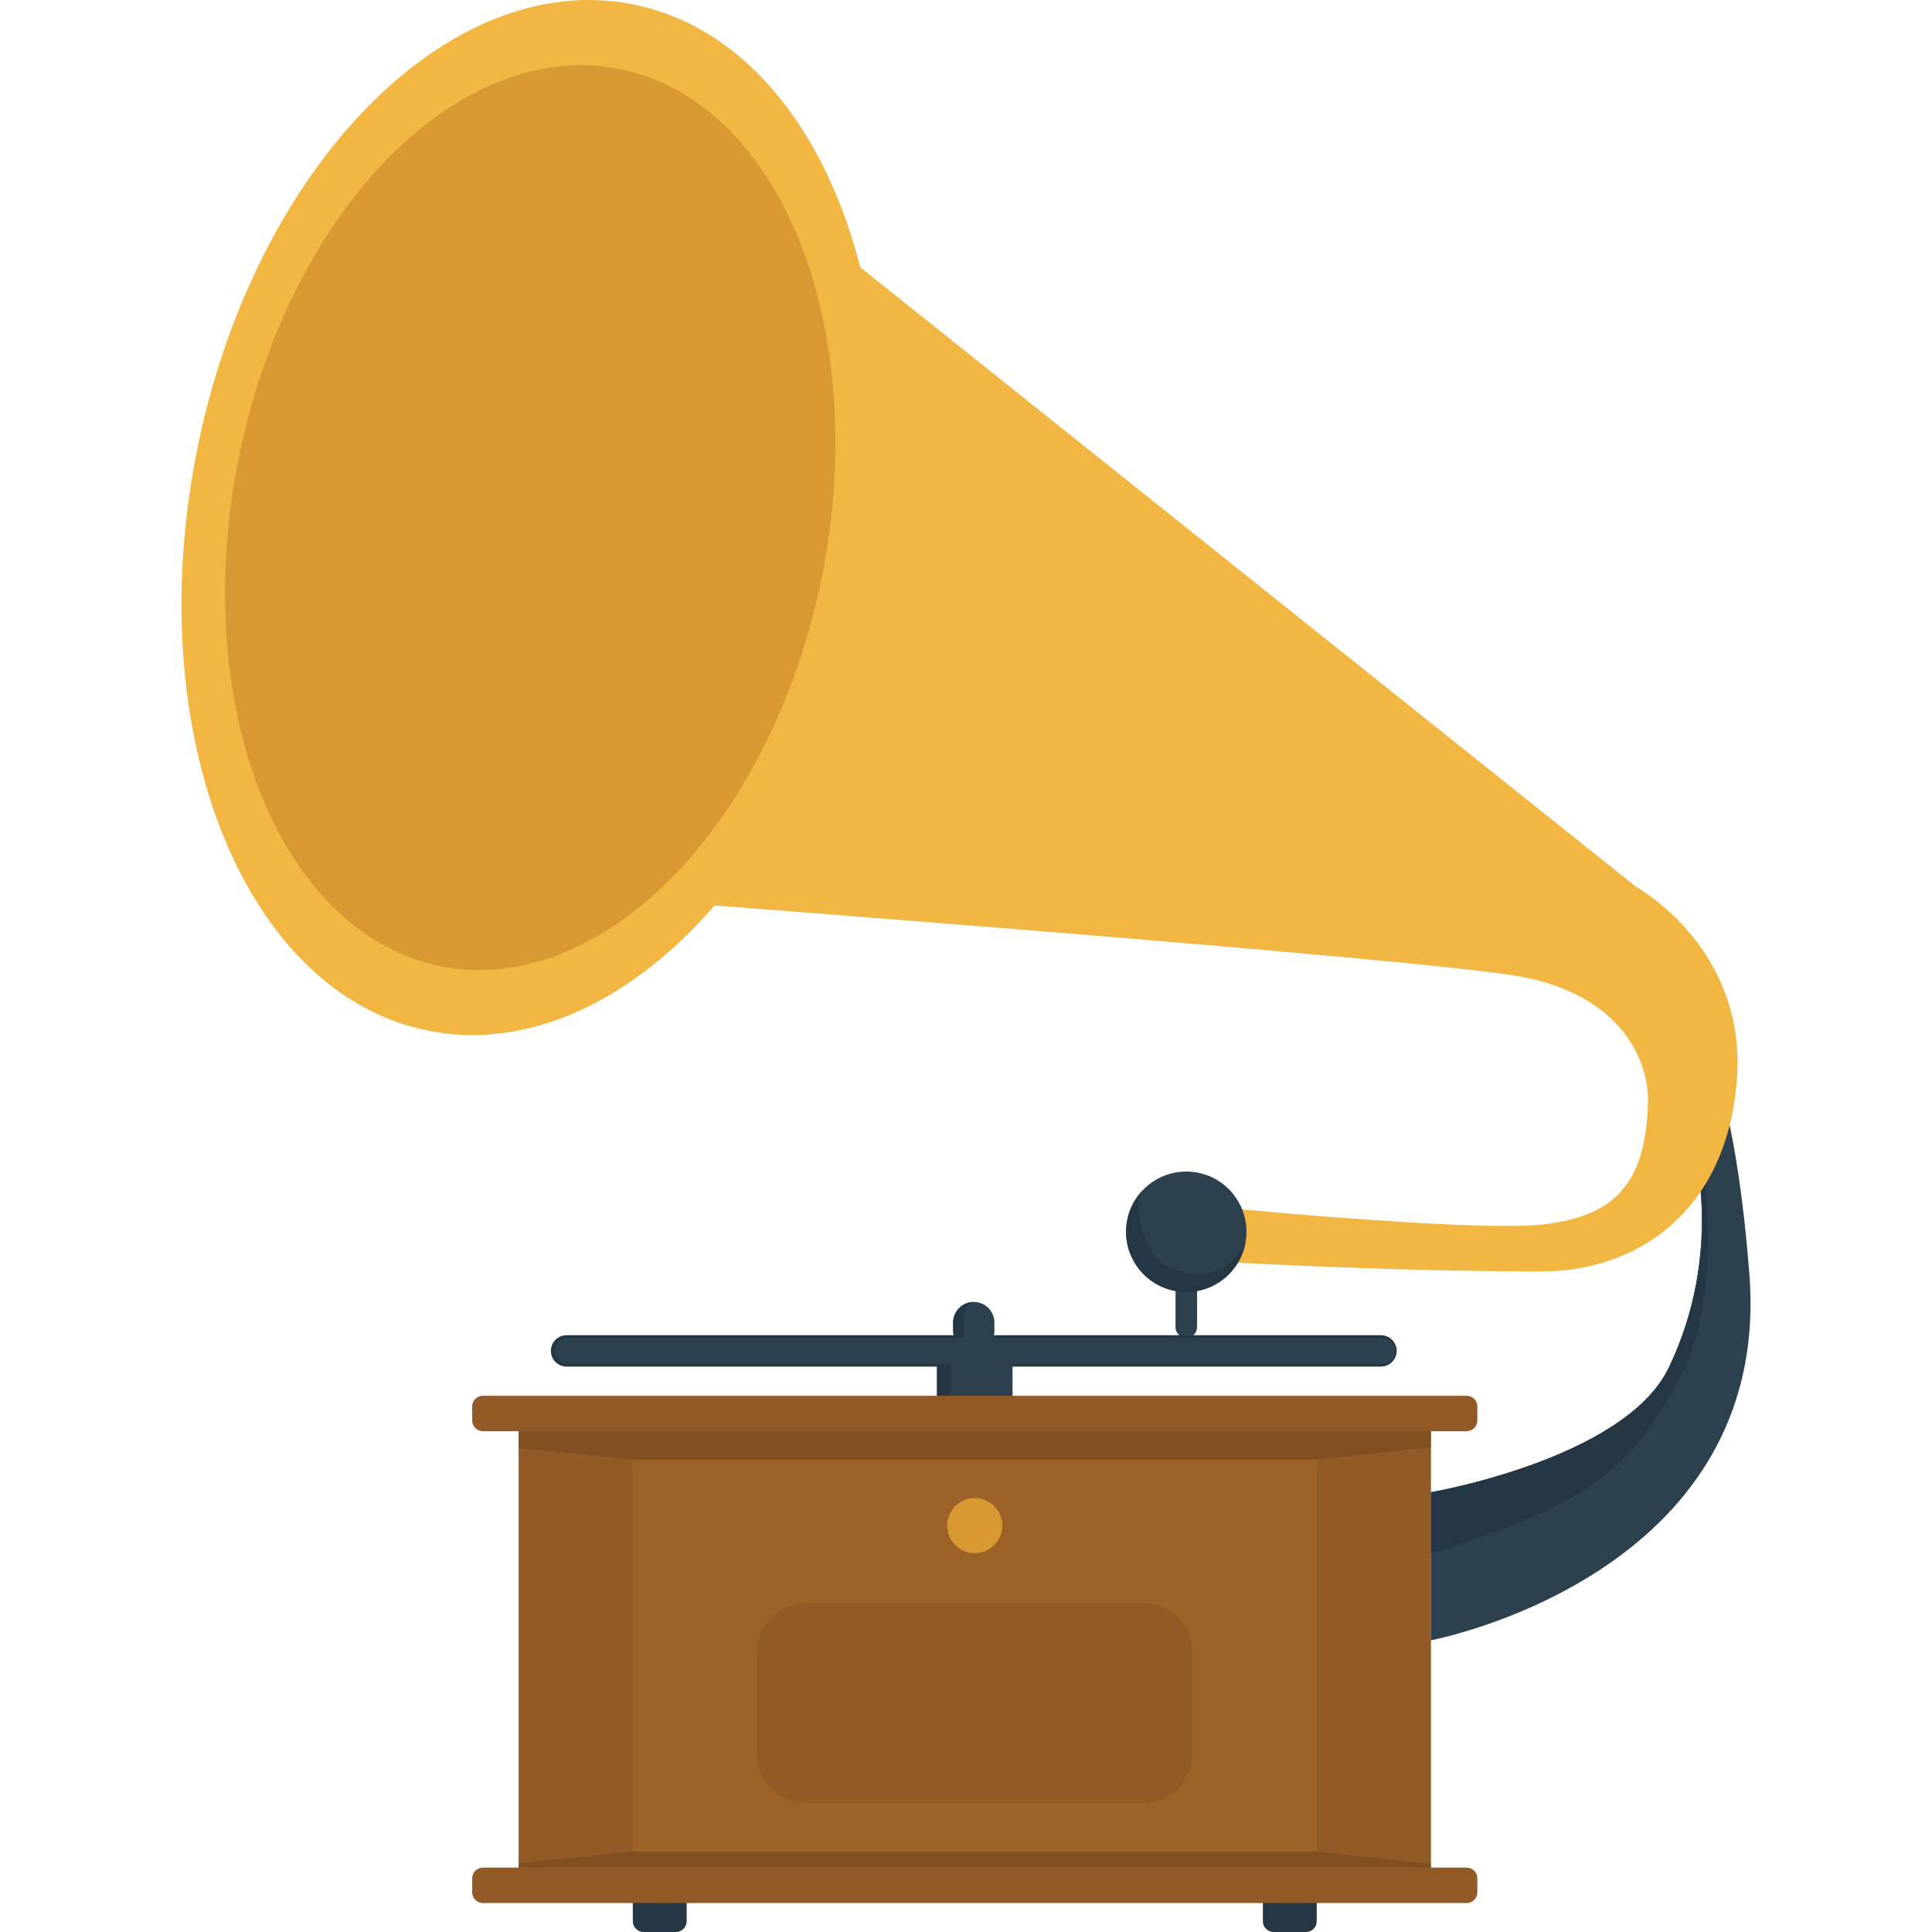 <?xml version="1.0" encoding="iso-8859-1"?>
<!-- Generator: Adobe Illustrator 19.0.0, SVG Export Plug-In . SVG Version: 6.00 Build 0)  -->
<svg version="1.1" id="Layer_1" xmlns="http://www.w3.org/2000/svg" xmlns:xlink="http://www.w3.org/1999/xlink" x="0px" y="0px"
	 viewBox="0 0 512 512" style="enable-background:new 0 0 512 512;" xml:space="preserve">
<g>
	<g>
		<path style="fill:#2D404E;" d="M448.621,303.105c0,0,8.492,28.519-6.422,59.412c-11.654,24.142-63.027,32.941-63.027,32.941
			v39.243c0,0,90.615-16.947,84.432-97.038c-3.09-40.016-9.275-54.226-9.275-54.226L448.621,303.105z"/>
	</g>
	<g>
		<path style="fill:#253744;" d="M379.172,411.602v-16.143c0,0,51.373-8.8,63.027-32.941c14.914-30.894,6.422-59.412,6.422-59.412
			l1.281-4.419c0,0,8.486,42.129-4.691,66.343C432.033,389.242,421.232,398.858,379.172,411.602z"/>
	</g>
	<g>
		<g>
			<path style="fill:#253744;" d="M181.971,509.146c0,1.576-1.275,2.854-2.854,2.854h-8.562c-1.574,0-2.854-1.278-2.854-2.854
				v-11.357c0-1.576,1.279-2.854,2.854-2.854h8.562c1.578,0,2.854,1.278,2.854,2.854V509.146z"/>
		</g>
		<g>
			<path style="fill:#253744;" d="M348.949,509.146c0,1.576-1.279,2.854-2.854,2.854h-8.562c-1.578,0-2.854-1.278-2.854-2.854
				v-11.357c0-1.576,1.275-2.854,2.854-2.854h8.562c1.574,0,2.854,1.278,2.854,2.854V509.146z"/>
		</g>
	</g>
	<g>
		<path style="fill:#F2B643;" d="M206.607,53.773l227.031,181.289c0,0,29.492,16.173,26.639,51.373
			c-2.854,35.199-27.018,50.516-51.613,50.516c-43.764,0-89.752-2.831-89.752-2.831l-0.504-14.626c0,0,71.232,7.135,90.496,4.994
			c19.266-2.14,27.199-11.12,27.828-32.107c0.34-11.402-7.137-28.54-33.535-33.535c-26.4-4.995-256.492-22.13-256.492-22.13
			S132.164,95.157,206.607,53.773z"/>
	</g>
	<g>
		<path style="fill:#F2B643;" d="M229.096,154.777c-14.967,75.112-66.701,128.111-115.559,118.377
			c-48.852-9.732-76.326-78.514-61.363-153.626C67.141,44.418,118.877-8.582,167.732,1.152
			C216.588,10.885,244.06,79.665,229.096,154.777z"/>
	</g>
	<g>
		
			<ellipse transform="matrix(-0.981 -0.195 0.195 -0.981 251.715 299.152)" style="fill:#D89932;" cx="140.614" cy="137.16" rx="78.842" ry="121.215"/>
	</g>
	<g>
		<path style="fill:#2D404E;" d="M317.23,351.699c0,1.576-1.279,2.854-2.855,2.854l0,0c-1.576,0-2.854-1.278-2.854-2.854v-38.363
			c0-1.578,1.277-2.854,2.854-2.854l0,0c1.576,0,2.855,1.276,2.855,2.854V351.699z"/>
	</g>
	<g>
		<path style="fill:#253744;" d="M365.973,362.164H150.154c-2.295,0-4.162-1.868-4.162-4.162c0-2.295,1.867-4.162,4.162-4.162
			h215.819c2.295,0,4.162,1.867,4.162,4.162C370.135,360.296,368.267,362.164,365.973,362.164z M150.154,355.266
			c-1.508,0-2.736,1.228-2.736,2.735s1.229,2.734,2.736,2.734h215.819c1.508,0,2.734-1.227,2.734-2.734s-1.227-2.735-2.734-2.735
			H150.154z"/>
	</g>
	<g>
		<path style="fill:#2D404E;" d="M263.533,352.531c0,3.021-2.449,5.471-5.471,5.471l0,0c-3.021,0-5.471-2.449-5.471-5.471v-2.023
			c0-3.021,2.449-5.47,5.471-5.47l0,0c3.021,0,5.471,2.448,5.471,5.47V352.531z"/>
	</g>
	<g>
		<path style="fill:#253744;" d="M258.062,358.001L258.062,358.001c-3.021,0-5.471-2.449-5.471-5.471v-2.023
			c0-3.021,2.449-5.47,5.471-5.47c0,0-2.734,0.716-2.734,3.927s0,6.778,0,6.778L258.062,358.001z"/>
	</g>
	<g>
		<path style="fill:#2D404E;" d="M268.33,375.965c0,1.046-1.578,1.895-3.52,1.895h-12.971c-1.941,0-3.52-0.849-3.52-1.895v-14.999
			c0-1.047,1.578-1.896,3.52-1.896h12.971c1.941,0,3.52,0.849,3.52,1.896V375.965z"/>
	</g>
	<g>
		<path style="fill:#253744;" d="M248.32,360.966v14.999c0,1.046,1.578,1.895,3.52,1.895v-18.79
			C249.898,359.07,248.32,359.919,248.32,360.966z"/>
	</g>
	<g>
		<rect x="137.476" y="375.005" style="fill:#9D6227;" width="241.695" height="124.626"/>
	</g>
	<g>
		<path style="fill:#915A26;" d="M391.514,376.432c0,1.576-1.279,2.854-2.855,2.854H127.99c-1.576,0-2.854-1.278-2.854-2.854v-3.688
			c0-1.576,1.277-2.854,2.854-2.854h260.668c1.576,0,2.855,1.277,2.855,2.854L391.514,376.432L391.514,376.432z"/>
	</g>
	<g>
		<circle style="fill:#2D404E;" cx="314.375" cy="326.432" r="15.951"/>
	</g>
	<g>
		<path style="fill:#915A26;" d="M316.039,464.909c0,7.093-5.75,12.843-12.844,12.843h-89.74c-7.094,0-12.844-5.75-12.844-12.843
			v-27.113c0-7.094,5.75-12.844,12.844-12.844h89.74c7.094,0,12.844,5.75,12.844,12.844V464.909z"/>
	</g>
	<g>
		<circle style="fill:#D89932;" cx="258.325" cy="404.306" r="7.296"/>
	</g>
	<g>
		<rect x="137.476" y="375.005" style="fill:#915A26;" width="30.225" height="122.782"/>
	</g>
	<g>
		<rect x="348.949" y="375.005" style="fill:#915A26;" width="30.223" height="122.782"/>
	</g>
	<g>
		<polygon style="fill:#814F20;" points="137.476,379.288 379.172,379.288 379.172,383.569 348.949,386.779 167.701,386.779 
			137.476,383.746 		"/>
	</g>
	<g>
		<polygon style="fill:#814F20;" points="137.476,498.203 379.172,498.203 379.172,493.922 348.949,490.712 167.701,490.712 
			137.476,493.745 		"/>
	</g>
	<g>
		<path style="fill:#915A26;" d="M391.514,501.475c0,1.576-1.279,2.854-2.855,2.854H127.99c-1.576,0-2.854-1.277-2.854-2.854v-3.688
			c0-1.576,1.277-2.854,2.854-2.854h260.668c1.576,0,2.855,1.278,2.855,2.854L391.514,501.475L391.514,501.475z"/>
	</g>
	<g>
		<path style="fill:#2D404E;" d="M369.682,358.001c0,1.904-1.543,3.448-3.447,3.448H150.416c-1.904,0-3.449-1.544-3.449-3.448l0,0
			c0-1.904,1.545-3.448,3.449-3.448h215.818C368.139,354.552,369.682,356.096,369.682,358.001L369.682,358.001z"/>
	</g>
	<g>
		<path style="fill:#253744;" d="M330.012,329.585c-1.74,8.634-10.152,14.224-18.789,12.483
			c-8.635-1.74-14.227-10.153-12.484-18.788c0.594-2.946,1.965-5.538,3.855-7.604c0,0-3.078,5.008,2.336,15.405
			c4.205,8.072,16.176,7.228,19.371,4.888S330.012,329.585,330.012,329.585z"/>
	</g>
</g>
<g>
</g>
<g>
</g>
<g>
</g>
<g>
</g>
<g>
</g>
<g>
</g>
<g>
</g>
<g>
</g>
<g>
</g>
<g>
</g>
<g>
</g>
<g>
</g>
<g>
</g>
<g>
</g>
<g>
</g>
</svg>

